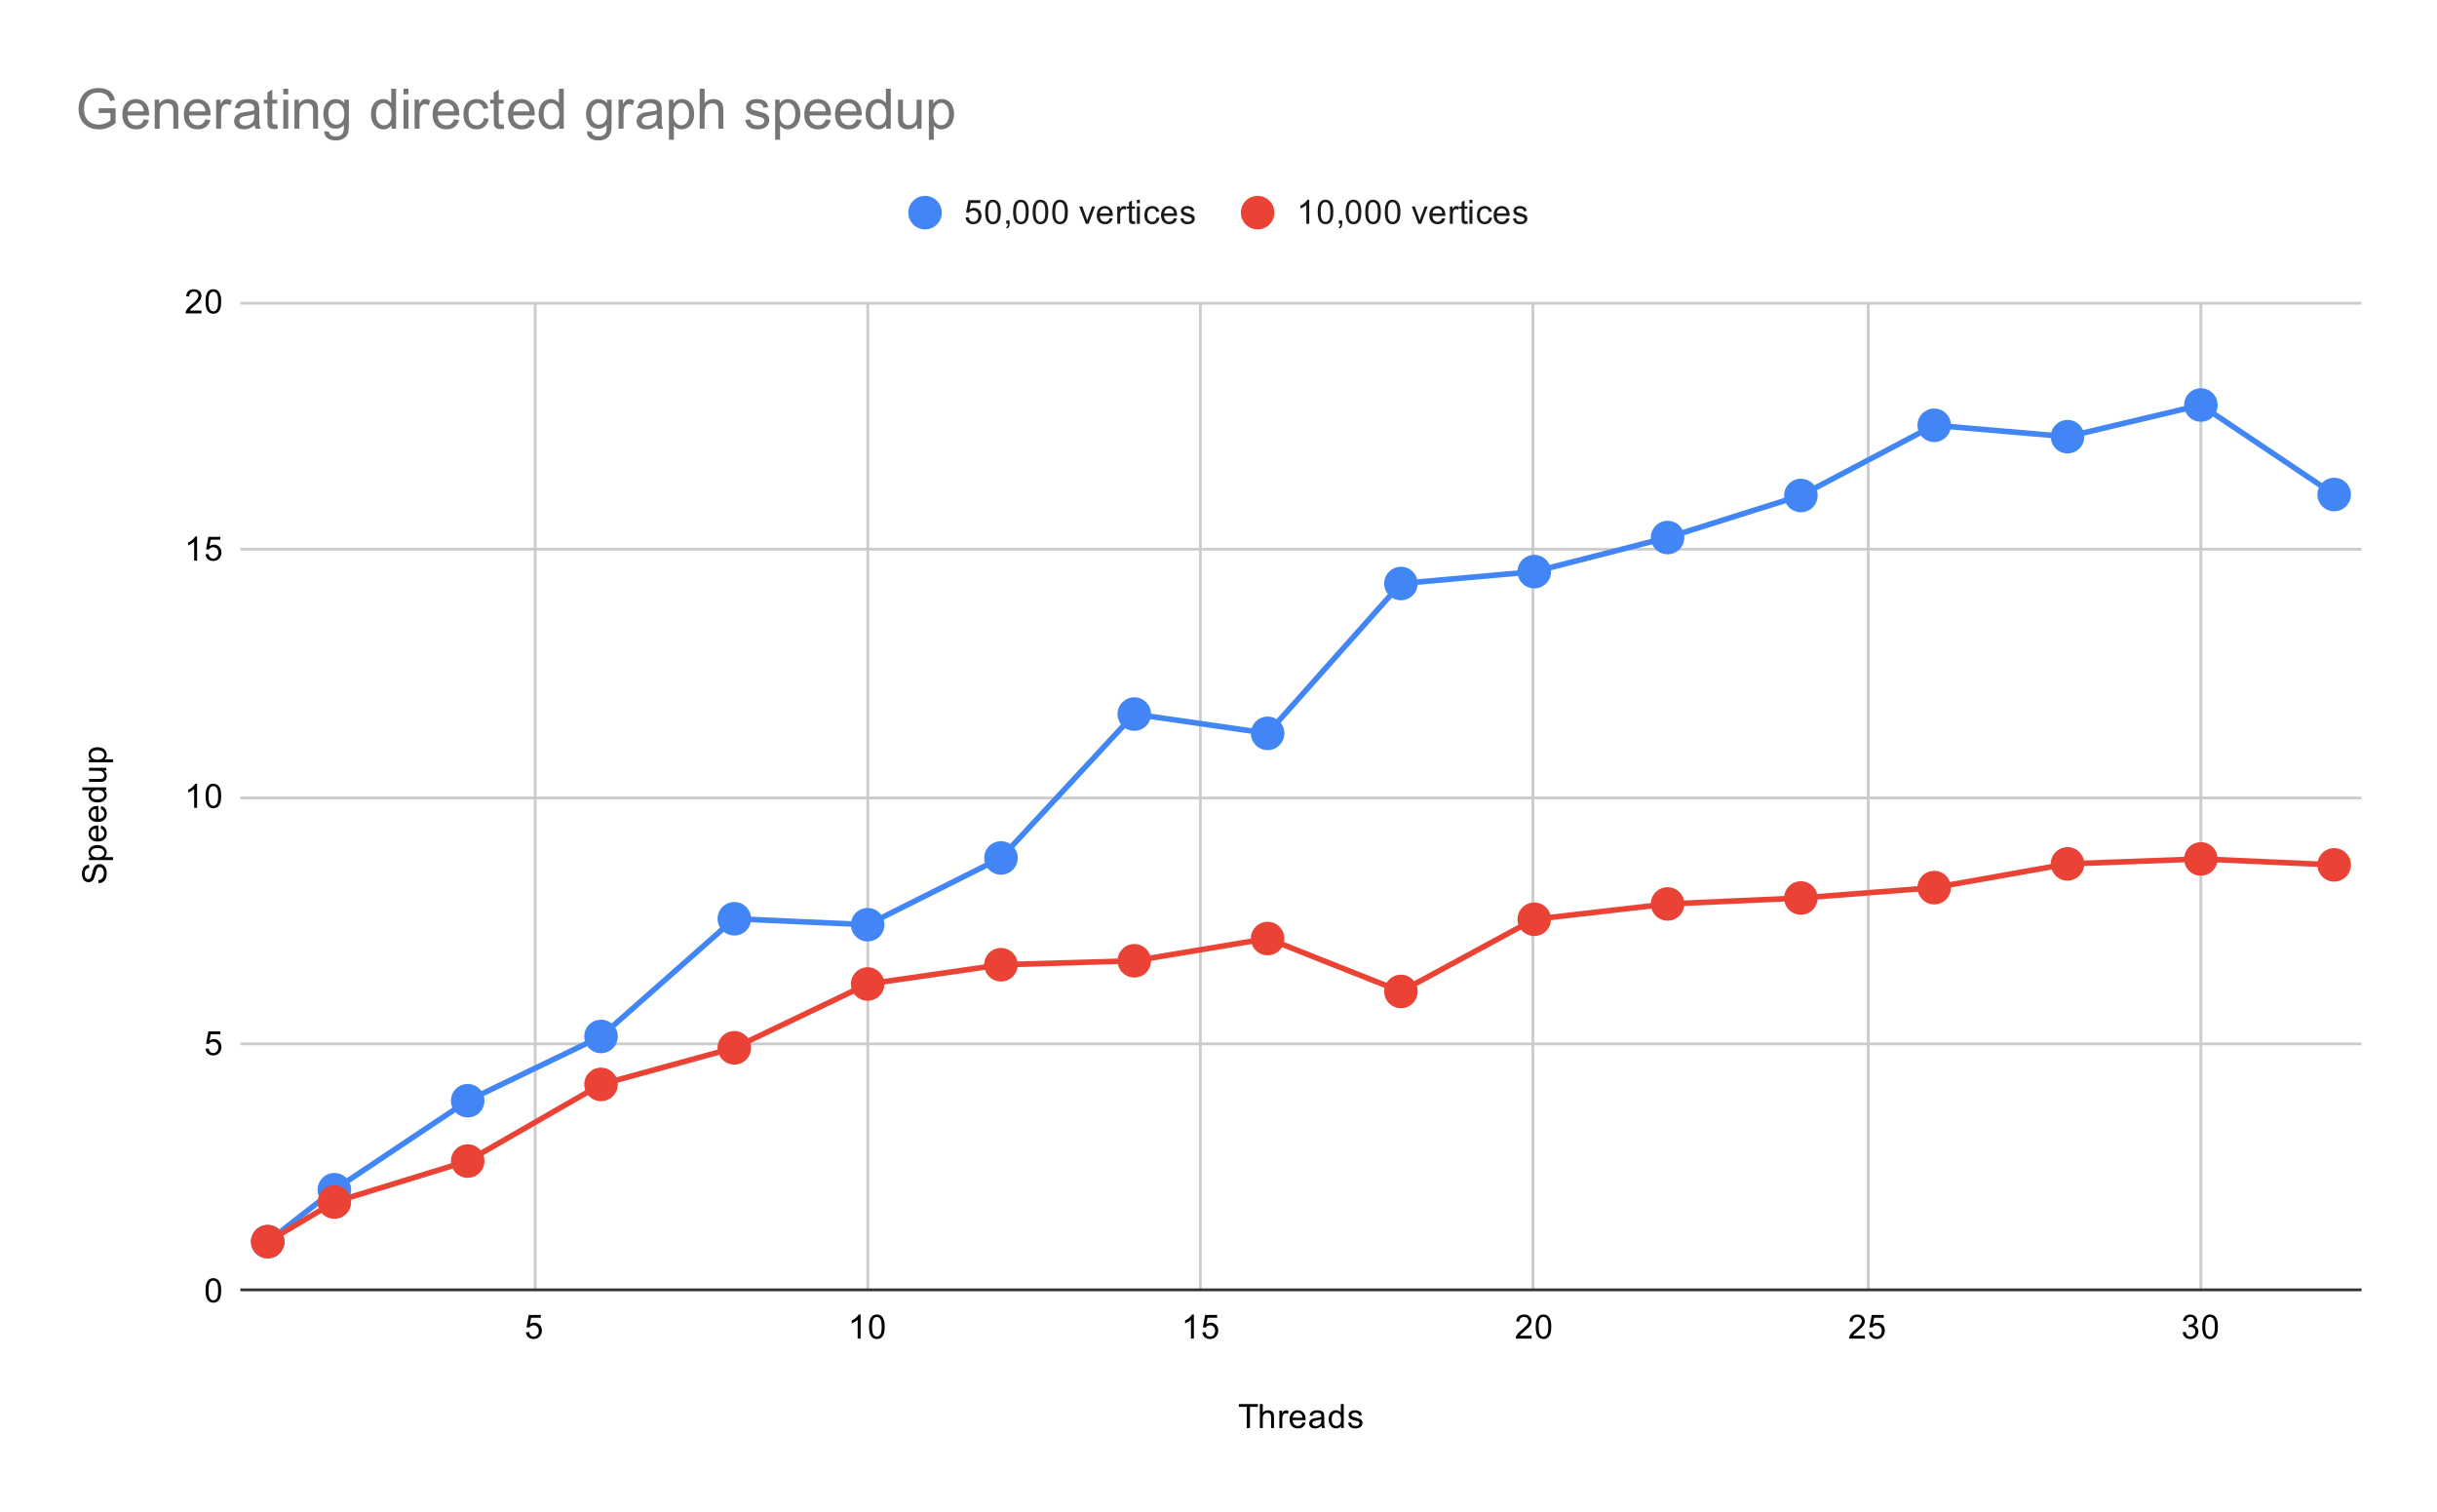 <svg version="1.1" viewBox="0.0 0.0 872.0 541.0" fill="none" stroke="none" stroke-linecap="square" stroke-miterlimit="10" width="872" height="541" xmlns:xlink="http://www.w3.org/1999/xlink" xmlns="http://www.w3.org/2000/svg"><path fill="#ffffff" d="M0 0L872.0 0L872.0 541.0L0 541.0L0 0Z" fill-rule="nonzero"/><path stroke="#cccccc" stroke-width="1.0" stroke-linecap="butt" d="M191.5 108.5L191.5 461.5" fill-rule="nonzero"/><path stroke="#cccccc" stroke-width="1.0" stroke-linecap="butt" d="M310.5 108.5L310.5 461.5" fill-rule="nonzero"/><path stroke="#cccccc" stroke-width="1.0" stroke-linecap="butt" d="M429.5 108.5L429.5 461.5" fill-rule="nonzero"/><path stroke="#cccccc" stroke-width="1.0" stroke-linecap="butt" d="M548.5 108.5L548.5 461.5" fill-rule="nonzero"/><path stroke="#cccccc" stroke-width="1.0" stroke-linecap="butt" d="M668.5 108.5L668.5 461.5" fill-rule="nonzero"/><path stroke="#cccccc" stroke-width="1.0" stroke-linecap="butt" d="M787.5 108.5L787.5 461.5" fill-rule="nonzero"/><path stroke="#333333" stroke-width="1.0" stroke-linecap="butt" d="M86.5 461.5L844.5 461.5" fill-rule="nonzero"/><path stroke="#cccccc" stroke-width="1.0" stroke-linecap="butt" d="M86.5 373.5L844.5 373.5" fill-rule="nonzero"/><path stroke="#cccccc" stroke-width="1.0" stroke-linecap="butt" d="M86.5 285.5L844.5 285.5" fill-rule="nonzero"/><path stroke="#cccccc" stroke-width="1.0" stroke-linecap="butt" d="M86.5 196.5L844.5 196.5" fill-rule="nonzero"/><path stroke="#cccccc" stroke-width="1.0" stroke-linecap="butt" d="M86.5 108.5L844.5 108.5" fill-rule="nonzero"/><clipPath id="id_0"><path d="M86.05 108.117L844.95 108.117L844.95 461.95L86.05 461.95L86.05 108.117Z" clip-rule="nonzero"/></clipPath><path stroke="#4285f4" stroke-width="2.0" stroke-linecap="butt" clip-path="url(#id_0)" d="M95.793 444.258L119.645 425.682L167.349 393.837L215.053 370.838L262.758 328.732L310.462 330.855L358.166 306.971L405.87 255.488L453.574 262.388L501.278 208.782L548.982 204.536L596.686 192.329L644.39 177.291L692.095 152.169L739.799 156.238L787.503 144.915L835.207 176.937" fill-rule="nonzero"/><path stroke="#ea4335" stroke-width="2.0" stroke-linecap="butt" clip-path="url(#id_0)" d="M95.793 444.258L119.645 430.105L167.349 415.421L215.053 387.999L262.758 374.907L310.462 352.085L358.166 345.185L405.87 343.77L453.574 335.808L501.278 354.738L548.982 328.909L596.686 323.424L644.39 321.301L692.095 317.586L739.799 309.094L787.503 307.325L835.207 309.448" fill-rule="nonzero"/><path fill="#4285f4" clip-path="url(#id_0)" d="M101.793 444.258C101.793 447.572 99.107 450.258 95.793 450.258C92.48 450.258 89.793 447.572 89.793 444.258C89.793 440.945 92.48 438.258 95.793 438.258C99.107 438.258 101.793 440.945 101.793 444.258Z" fill-rule="nonzero"/><path fill="#4285f4" clip-path="url(#id_0)" d="M125.645 425.682C125.645 428.996 122.959 431.682 119.645 431.682C116.332 431.682 113.645 428.996 113.645 425.682C113.645 422.368 116.332 419.682 119.645 419.682C122.959 419.682 125.645 422.368 125.645 425.682Z" fill-rule="nonzero"/><path fill="#4285f4" clip-path="url(#id_0)" d="M173.349 393.837C173.349 397.151 170.663 399.837 167.349 399.837C164.036 399.837 161.349 397.151 161.349 393.837C161.349 390.523 164.036 387.837 167.349 387.837C170.663 387.837 173.349 390.523 173.349 393.837Z" fill-rule="nonzero"/><path fill="#4285f4" clip-path="url(#id_0)" d="M221.053 370.838C221.053 374.152 218.367 376.838 215.053 376.838C211.74 376.838 209.053 374.152 209.053 370.838C209.053 367.524 211.74 364.838 215.053 364.838C218.367 364.838 221.053 367.524 221.053 370.838Z" fill-rule="nonzero"/><path fill="#4285f4" clip-path="url(#id_0)" d="M268.758 328.732C268.758 332.045 266.071 334.732 262.758 334.732C259.444 334.732 256.758 332.045 256.758 328.732C256.758 325.418 259.444 322.732 262.758 322.732C266.071 322.732 268.758 325.418 268.758 328.732Z" fill-rule="nonzero"/><path fill="#4285f4" clip-path="url(#id_0)" d="M316.462 330.855C316.462 334.168 313.775 336.855 310.462 336.855C307.148 336.855 304.462 334.168 304.462 330.855C304.462 327.541 307.148 324.855 310.462 324.855C313.775 324.855 316.462 327.541 316.462 330.855Z" fill-rule="nonzero"/><path fill="#4285f4" clip-path="url(#id_0)" d="M364.166 306.971C364.166 310.285 361.479 312.971 358.166 312.971C354.852 312.971 352.166 310.285 352.166 306.971C352.166 303.657 354.852 300.971 358.166 300.971C361.479 300.971 364.166 303.657 364.166 306.971Z" fill-rule="nonzero"/><path fill="#4285f4" clip-path="url(#id_0)" d="M411.87 255.488C411.87 258.802 409.184 261.488 405.87 261.488C402.556 261.488 399.87 258.802 399.87 255.488C399.87 252.175 402.556 249.488 405.87 249.488C409.184 249.488 411.87 252.175 411.87 255.488Z" fill-rule="nonzero"/><path fill="#4285f4" clip-path="url(#id_0)" d="M459.574 262.388C459.574 265.702 456.888 268.388 453.574 268.388C450.26 268.388 447.574 265.702 447.574 262.388C447.574 259.074 450.26 256.388 453.574 256.388C456.888 256.388 459.574 259.074 459.574 262.388Z" fill-rule="nonzero"/><path fill="#4285f4" clip-path="url(#id_0)" d="M507.278 208.782C507.278 212.096 504.592 214.782 501.278 214.782C497.964 214.782 495.278 212.096 495.278 208.782C495.278 205.469 497.964 202.782 501.278 202.782C504.592 202.782 507.278 205.469 507.278 208.782Z" fill-rule="nonzero"/><path fill="#4285f4" clip-path="url(#id_0)" d="M554.982 204.536C554.982 207.85 552.296 210.536 548.982 210.536C545.668 210.536 542.982 207.85 542.982 204.536C542.982 201.223 545.668 198.536 548.982 198.536C552.296 198.536 554.982 201.223 554.982 204.536Z" fill-rule="nonzero"/><path fill="#4285f4" clip-path="url(#id_0)" d="M602.686 192.329C602.686 195.643 600.0 198.329 596.686 198.329C593.373 198.329 590.686 195.643 590.686 192.329C590.686 189.015 593.373 186.329 596.686 186.329C600.0 186.329 602.686 189.015 602.686 192.329Z" fill-rule="nonzero"/><path fill="#4285f4" clip-path="url(#id_0)" d="M650.39 177.291C650.39 180.605 647.704 183.291 644.39 183.291C641.077 183.291 638.39 180.605 638.39 177.291C638.39 173.977 641.077 171.291 644.39 171.291C647.704 171.291 650.39 173.977 650.39 177.291Z" fill-rule="nonzero"/><path fill="#4285f4" clip-path="url(#id_0)" d="M698.095 152.169C698.095 155.483 695.408 158.169 692.095 158.169C688.781 158.169 686.095 155.483 686.095 152.169C686.095 148.855 688.781 146.169 692.095 146.169C695.408 146.169 698.095 148.855 698.095 152.169Z" fill-rule="nonzero"/><path fill="#4285f4" clip-path="url(#id_0)" d="M745.799 156.238C745.799 159.552 743.112 162.238 739.799 162.238C736.485 162.238 733.799 159.552 733.799 156.238C733.799 152.924 736.485 150.238 739.799 150.238C743.112 150.238 745.799 152.924 745.799 156.238Z" fill-rule="nonzero"/><path fill="#4285f4" clip-path="url(#id_0)" d="M793.503 144.915C793.503 148.229 790.816 150.915 787.503 150.915C784.189 150.915 781.503 148.229 781.503 144.915C781.503 141.602 784.189 138.915 787.503 138.915C790.816 138.915 793.503 141.602 793.503 144.915Z" fill-rule="nonzero"/><path fill="#4285f4" clip-path="url(#id_0)" d="M841.207 176.937C841.207 180.251 838.52 182.937 835.207 182.937C831.893 182.937 829.207 180.251 829.207 176.937C829.207 173.624 831.893 170.937 835.207 170.937C838.52 170.937 841.207 173.624 841.207 176.937Z" fill-rule="nonzero"/><path fill="#ea4335" clip-path="url(#id_0)" d="M101.793 444.258C101.793 447.572 99.107 450.258 95.793 450.258C92.48 450.258 89.793 447.572 89.793 444.258C89.793 440.945 92.48 438.258 95.793 438.258C99.107 438.258 101.793 440.945 101.793 444.258Z" fill-rule="nonzero"/><path fill="#ea4335" clip-path="url(#id_0)" d="M125.645 430.105C125.645 433.419 122.959 436.105 119.645 436.105C116.332 436.105 113.645 433.419 113.645 430.105C113.645 426.791 116.332 424.105 119.645 424.105C122.959 424.105 125.645 426.791 125.645 430.105Z" fill-rule="nonzero"/><path fill="#ea4335" clip-path="url(#id_0)" d="M173.349 415.421C173.349 418.735 170.663 421.421 167.349 421.421C164.036 421.421 161.349 418.735 161.349 415.421C161.349 412.107 164.036 409.421 167.349 409.421C170.663 409.421 173.349 412.107 173.349 415.421Z" fill-rule="nonzero"/><path fill="#ea4335" clip-path="url(#id_0)" d="M221.053 387.999C221.053 391.313 218.367 393.999 215.053 393.999C211.74 393.999 209.053 391.313 209.053 387.999C209.053 384.685 211.74 381.999 215.053 381.999C218.367 381.999 221.053 384.685 221.053 387.999Z" fill-rule="nonzero"/><path fill="#ea4335" clip-path="url(#id_0)" d="M268.758 374.907C268.758 378.221 266.071 380.907 262.758 380.907C259.444 380.907 256.758 378.221 256.758 374.907C256.758 371.593 259.444 368.907 262.758 368.907C266.071 368.907 268.758 371.593 268.758 374.907Z" fill-rule="nonzero"/><path fill="#ea4335" clip-path="url(#id_0)" d="M316.462 352.085C316.462 355.398 313.775 358.085 310.462 358.085C307.148 358.085 304.462 355.398 304.462 352.085C304.462 348.771 307.148 346.085 310.462 346.085C313.775 346.085 316.462 348.771 316.462 352.085Z" fill-rule="nonzero"/><path fill="#ea4335" clip-path="url(#id_0)" d="M364.166 345.185C364.166 348.499 361.479 351.185 358.166 351.185C354.852 351.185 352.166 348.499 352.166 345.185C352.166 341.871 354.852 339.185 358.166 339.185C361.479 339.185 364.166 341.871 364.166 345.185Z" fill-rule="nonzero"/><path fill="#ea4335" clip-path="url(#id_0)" d="M411.87 343.77C411.87 347.083 409.184 349.77 405.87 349.77C402.556 349.77 399.87 347.083 399.87 343.77C399.87 340.456 402.556 337.77 405.87 337.77C409.184 337.77 411.87 340.456 411.87 343.77Z" fill-rule="nonzero"/><path fill="#ea4335" clip-path="url(#id_0)" d="M459.574 335.808C459.574 339.122 456.888 341.808 453.574 341.808C450.26 341.808 447.574 339.122 447.574 335.808C447.574 332.495 450.26 329.808 453.574 329.808C456.888 329.808 459.574 332.495 459.574 335.808Z" fill-rule="nonzero"/><path fill="#ea4335" clip-path="url(#id_0)" d="M507.278 354.738C507.278 358.052 504.592 360.738 501.278 360.738C497.964 360.738 495.278 358.052 495.278 354.738C495.278 351.425 497.964 348.738 501.278 348.738C504.592 348.738 507.278 351.425 507.278 354.738Z" fill-rule="nonzero"/><path fill="#ea4335" clip-path="url(#id_0)" d="M554.982 328.909C554.982 332.222 552.296 334.909 548.982 334.909C545.668 334.909 542.982 332.222 542.982 328.909C542.982 325.595 545.668 322.909 548.982 322.909C552.296 322.909 554.982 325.595 554.982 328.909Z" fill-rule="nonzero"/><path fill="#ea4335" clip-path="url(#id_0)" d="M602.686 323.424C602.686 326.738 600.0 329.424 596.686 329.424C593.373 329.424 590.686 326.738 590.686 323.424C590.686 320.111 593.373 317.424 596.686 317.424C600.0 317.424 602.686 320.111 602.686 323.424Z" fill-rule="nonzero"/><path fill="#ea4335" clip-path="url(#id_0)" d="M650.39 321.301C650.39 324.615 647.704 327.301 644.39 327.301C641.077 327.301 638.39 324.615 638.39 321.301C638.39 317.988 641.077 315.301 644.39 315.301C647.704 315.301 650.39 317.988 650.39 321.301Z" fill-rule="nonzero"/><path fill="#ea4335" clip-path="url(#id_0)" d="M698.095 317.586C698.095 320.9 695.408 323.586 692.095 323.586C688.781 323.586 686.095 320.9 686.095 317.586C686.095 314.272 688.781 311.586 692.095 311.586C695.408 311.586 698.095 314.272 698.095 317.586Z" fill-rule="nonzero"/><path fill="#ea4335" clip-path="url(#id_0)" d="M745.799 309.094C745.799 312.408 743.112 315.094 739.799 315.094C736.485 315.094 733.799 312.408 733.799 309.094C733.799 305.78 736.485 303.094 739.799 303.094C743.112 303.094 745.799 305.78 745.799 309.094Z" fill-rule="nonzero"/><path fill="#ea4335" clip-path="url(#id_0)" d="M793.503 307.325C793.503 310.639 790.816 313.325 787.503 313.325C784.189 313.325 781.503 310.639 781.503 307.325C781.503 304.011 784.189 301.325 787.503 301.325C790.816 301.325 793.503 304.011 793.503 307.325Z" fill-rule="nonzero"/><path fill="#ea4335" clip-path="url(#id_0)" d="M841.207 309.448C841.207 312.762 838.52 315.448 835.207 315.448C831.893 315.448 829.207 312.762 829.207 309.448C829.207 306.134 831.893 303.448 835.207 303.448C838.52 303.448 841.207 306.134 841.207 309.448Z" fill-rule="nonzero"/><path fill="#000000" d="M446.109 510.95L446.109 503.372L443.281 503.372L443.281 502.356L450.094 502.356L450.094 503.372L447.25 503.372L447.25 510.95L446.109 510.95ZM450.797 510.95L450.797 502.356L451.844 502.356L451.844 505.434Q452.578 504.591 453.703 504.591Q454.406 504.591 454.906 504.872Q455.422 505.137 455.641 505.622Q455.859 506.091 455.859 507.012L455.859 510.95L454.812 510.95L454.812 507.012Q454.812 506.216 454.469 505.856Q454.125 505.497 453.5 505.497Q453.031 505.497 452.609 505.747Q452.203 505.981 452.016 506.403Q451.844 506.809 451.844 507.544L451.844 510.95L450.797 510.95ZM457.781 510.95L457.781 504.731L458.734 504.731L458.734 505.669Q459.094 505.012 459.391 504.809Q459.703 504.591 460.078 504.591Q460.609 504.591 461.156 504.919L460.797 505.903Q460.406 505.669 460.031 505.669Q459.672 505.669 459.391 505.887Q459.125 506.091 459.016 506.466Q458.828 507.028 458.828 507.684L458.828 510.95L457.781 510.95ZM466.047 508.95L467.141 509.075Q466.891 510.028 466.188 510.559Q465.484 511.091 464.406 511.091Q463.047 511.091 462.234 510.247Q461.438 509.403 461.438 507.887Q461.438 506.325 462.25 505.466Q463.062 504.591 464.344 504.591Q465.594 504.591 466.375 505.434Q467.172 506.278 467.172 507.825Q467.172 507.919 467.172 508.106L462.531 508.106Q462.594 509.137 463.109 509.684Q463.625 510.216 464.406 510.216Q464.984 510.216 465.391 509.919Q465.812 509.606 466.047 508.95ZM462.594 507.247L466.062 507.247Q466.0 506.45 465.672 506.059Q465.156 505.45 464.359 505.45Q463.625 505.45 463.125 505.934Q462.641 506.419 462.594 507.247ZM472.859 510.184Q472.266 510.684 471.719 510.887Q471.188 511.091 470.562 511.091Q469.531 511.091 468.984 510.591Q468.438 510.091 468.438 509.309Q468.438 508.856 468.641 508.481Q468.844 508.091 469.188 507.872Q469.531 507.637 469.953 507.528Q470.25 507.434 470.891 507.356Q472.156 507.216 472.766 506.997Q472.766 506.778 472.766 506.731Q472.766 506.075 472.469 505.809Q472.062 505.466 471.266 505.466Q470.531 505.466 470.172 505.731Q469.812 505.981 469.641 506.637L468.609 506.497Q468.75 505.841 469.078 505.434Q469.406 505.028 470.016 504.809Q470.625 504.591 471.422 504.591Q472.219 504.591 472.719 504.778Q473.219 504.966 473.453 505.247Q473.688 505.528 473.781 505.966Q473.828 506.231 473.828 506.934L473.828 508.341Q473.828 509.809 473.891 510.2Q473.969 510.591 474.172 510.95L473.062 510.95Q472.906 510.622 472.859 510.184ZM472.766 507.825Q472.188 508.059 471.047 508.231Q470.391 508.325 470.125 508.45Q469.859 508.559 469.703 508.778Q469.562 508.997 469.562 509.278Q469.562 509.7 469.875 509.981Q470.203 510.262 470.812 510.262Q471.422 510.262 471.891 509.997Q472.375 509.731 472.594 509.262Q472.766 508.903 472.766 508.216L472.766 507.825ZM479.828 510.95L479.828 510.169Q479.234 511.091 478.094 511.091Q477.344 511.091 476.719 510.684Q476.094 510.262 475.75 509.528Q475.406 508.794 475.406 507.841Q475.406 506.919 475.719 506.153Q476.031 505.387 476.656 504.997Q477.281 504.591 478.047 504.591Q478.609 504.591 479.047 504.825Q479.484 505.059 479.766 505.434L479.766 502.356L480.812 502.356L480.812 510.95L479.828 510.95ZM476.5 507.841Q476.5 509.044 477.0 509.637Q477.5 510.216 478.188 510.216Q478.875 510.216 479.359 509.653Q479.844 509.091 479.844 507.934Q479.844 506.653 479.344 506.059Q478.859 505.466 478.141 505.466Q477.438 505.466 476.969 506.044Q476.5 506.606 476.5 507.841ZM482.375 509.091L483.406 508.934Q483.5 509.559 483.891 509.887Q484.297 510.216 485.031 510.216Q485.75 510.216 486.094 509.934Q486.453 509.637 486.453 509.231Q486.453 508.872 486.141 508.669Q485.922 508.528 485.062 508.309Q483.906 508.012 483.453 507.809Q483.016 507.591 482.781 507.216Q482.547 506.841 482.547 506.372Q482.547 505.966 482.734 505.606Q482.922 505.247 483.25 505.012Q483.5 504.841 483.922 504.716Q484.344 504.591 484.844 504.591Q485.562 504.591 486.109 504.809Q486.672 505.012 486.938 505.372Q487.203 505.731 487.297 506.325L486.266 506.466Q486.203 505.997 485.859 505.731Q485.531 505.45 484.906 505.45Q484.188 505.45 483.875 505.7Q483.562 505.934 483.562 506.262Q483.562 506.466 483.688 506.622Q483.828 506.794 484.094 506.903Q484.25 506.966 485.031 507.169Q486.156 507.481 486.594 507.669Q487.031 507.856 487.281 508.216Q487.531 508.575 487.531 509.122Q487.531 509.653 487.219 510.122Q486.922 510.575 486.344 510.841Q485.766 511.091 485.031 511.091Q483.812 511.091 483.172 510.591Q482.547 510.075 482.375 509.091Z" fill-rule="nonzero"/><path fill="#000000" d="M35.284 315.986L35.191 314.924Q35.847 314.846 36.253 314.565Q36.659 314.283 36.925 313.705Q37.175 313.111 37.175 312.377Q37.175 311.736 36.988 311.236Q36.784 310.736 36.456 310.502Q36.113 310.252 35.722 310.252Q35.316 310.252 35.019 310.486Q34.706 310.721 34.503 311.252Q34.363 311.611 34.081 312.799Q33.8 313.971 33.55 314.44Q33.222 315.065 32.753 315.361Q32.269 315.658 31.675 315.658Q31.034 315.658 30.472 315.299Q29.894 314.924 29.613 314.221Q29.316 313.502 29.316 312.643Q29.316 311.69 29.628 310.955Q29.925 310.221 30.534 309.83Q31.128 309.44 31.878 309.408L31.956 310.502Q31.144 310.596 30.738 311.111Q30.316 311.611 30.316 312.596Q30.316 313.627 30.691 314.096Q31.066 314.565 31.597 314.565Q32.066 314.565 32.363 314.236Q32.659 313.908 32.972 312.533Q33.284 311.143 33.519 310.627Q33.878 309.877 34.409 309.518Q34.925 309.158 35.628 309.158Q36.316 309.158 36.925 309.549Q37.519 309.94 37.863 310.674Q38.191 311.408 38.191 312.33Q38.191 313.502 37.863 314.299Q37.519 315.08 36.831 315.533Q36.144 315.971 35.284 315.986ZM40.441 307.736L31.831 307.736L31.831 306.783L32.628 306.783Q32.159 306.44 31.925 306.018Q31.691 305.58 31.691 304.971Q31.691 304.174 32.097 303.565Q32.503 302.955 33.253 302.658Q34.003 302.346 34.894 302.346Q35.847 302.346 36.613 302.69Q37.378 303.018 37.784 303.674Q38.191 304.33 38.191 305.049Q38.191 305.58 37.972 306.002Q37.738 306.424 37.409 306.69L40.441 306.69L40.441 307.736ZM34.972 306.783Q36.175 306.783 36.753 306.299Q37.316 305.815 37.316 305.127Q37.316 304.424 36.722 303.924Q36.128 303.424 34.878 303.424Q33.691 303.424 33.113 303.908Q32.519 304.393 32.519 305.08Q32.519 305.752 33.144 306.268Q33.769 306.783 34.972 306.783ZM36.05 296.486L36.175 295.393Q37.128 295.643 37.659 296.346Q38.191 297.049 38.191 298.127Q38.191 299.486 37.347 300.299Q36.503 301.096 34.988 301.096Q33.425 301.096 32.566 300.283Q31.691 299.471 31.691 298.19Q31.691 296.94 32.534 296.158Q33.378 295.361 34.925 295.361Q35.019 295.361 35.206 295.361L35.206 300.002Q36.238 299.94 36.784 299.424Q37.316 298.908 37.316 298.127Q37.316 297.549 37.019 297.143Q36.706 296.721 36.05 296.486ZM34.347 299.94L34.347 296.471Q33.55 296.533 33.159 296.861Q32.55 297.377 32.55 298.174Q32.55 298.908 33.034 299.408Q33.519 299.893 34.347 299.94ZM36.05 289.486L36.175 288.393Q37.128 288.643 37.659 289.346Q38.191 290.049 38.191 291.127Q38.191 292.486 37.347 293.299Q36.503 294.096 34.988 294.096Q33.425 294.096 32.566 293.283Q31.691 292.471 31.691 291.19Q31.691 289.94 32.534 289.158Q33.378 288.361 34.925 288.361Q35.019 288.361 35.206 288.361L35.206 293.002Q36.238 292.94 36.784 292.424Q37.316 291.908 37.316 291.127Q37.316 290.549 37.019 290.143Q36.706 289.721 36.05 289.486ZM34.347 292.94L34.347 289.471Q33.55 289.533 33.159 289.861Q32.55 290.377 32.55 291.174Q32.55 291.908 33.034 292.408Q33.519 292.893 34.347 292.94ZM38.05 282.705L37.269 282.705Q38.191 283.299 38.191 284.44Q38.191 285.19 37.784 285.815Q37.363 286.44 36.628 286.783Q35.894 287.127 34.941 287.127Q34.019 287.127 33.253 286.815Q32.488 286.502 32.097 285.877Q31.691 285.252 31.691 284.486Q31.691 283.924 31.925 283.486Q32.159 283.049 32.534 282.768L29.456 282.768L29.456 281.721L38.05 281.721L38.05 282.705ZM34.941 286.033Q36.144 286.033 36.738 285.533Q37.316 285.033 37.316 284.346Q37.316 283.658 36.753 283.174Q36.191 282.69 35.034 282.69Q33.753 282.69 33.159 283.19Q32.566 283.674 32.566 284.393Q32.566 285.096 33.144 285.565Q33.706 286.033 34.941 286.033ZM38.05 275.658L37.128 275.658Q38.191 276.393 38.191 277.643Q38.191 278.19 37.988 278.674Q37.769 279.143 37.456 279.377Q37.128 279.611 36.659 279.705Q36.363 279.768 35.675 279.768L31.831 279.768L31.831 278.705L35.284 278.705Q36.097 278.705 36.394 278.643Q36.8 278.549 37.05 278.236Q37.284 277.908 37.284 277.424Q37.284 276.955 37.05 276.549Q36.8 276.127 36.378 275.955Q35.956 275.768 35.159 275.768L31.831 275.768L31.831 274.721L38.05 274.721L38.05 275.658ZM40.441 272.736L31.831 272.736L31.831 271.783L32.628 271.783Q32.159 271.44 31.925 271.018Q31.691 270.58 31.691 269.971Q31.691 269.174 32.097 268.565Q32.503 267.955 33.253 267.658Q34.003 267.346 34.894 267.346Q35.847 267.346 36.613 267.69Q37.378 268.018 37.784 268.674Q38.191 269.33 38.191 270.049Q38.191 270.58 37.972 271.002Q37.738 271.424 37.409 271.69L40.441 271.69L40.441 272.736ZM34.972 271.783Q36.175 271.783 36.753 271.299Q37.316 270.815 37.316 270.127Q37.316 269.424 36.722 268.924Q36.128 268.424 34.878 268.424Q33.691 268.424 33.113 268.908Q32.519 269.393 32.519 270.08Q32.519 270.752 33.144 271.268Q33.769 271.783 34.972 271.783Z" fill-rule="nonzero"/><path fill="#000000" d="M73.55 461.716Q73.55 460.184 73.862 459.262Q74.175 458.325 74.784 457.825Q75.409 457.325 76.347 457.325Q77.034 457.325 77.55 457.606Q78.081 457.887 78.425 458.419Q78.769 458.934 78.956 459.684Q79.144 460.434 79.144 461.716Q79.144 463.231 78.831 464.153Q78.534 465.075 77.909 465.591Q77.3 466.091 76.347 466.091Q75.112 466.091 74.394 465.2Q73.55 464.137 73.55 461.716ZM74.628 461.716Q74.628 463.825 75.128 464.528Q75.628 465.231 76.347 465.231Q77.081 465.231 77.566 464.528Q78.066 463.825 78.066 461.716Q78.066 459.591 77.566 458.903Q77.081 458.2 76.331 458.2Q75.612 458.2 75.175 458.809Q74.628 459.591 74.628 461.716Z" fill-rule="nonzero"/><path fill="#000000" d="M73.55 375.242L74.659 375.148Q74.784 375.96 75.222 376.367Q75.675 376.773 76.316 376.773Q77.066 376.773 77.597 376.195Q78.128 375.617 78.128 374.679Q78.128 373.773 77.612 373.257Q77.112 372.726 76.284 372.726Q75.784 372.726 75.362 372.96Q74.956 373.195 74.722 373.554L73.737 373.429L74.566 369.023L78.847 369.023L78.847 370.023L75.409 370.023L74.956 372.335Q75.722 371.789 76.566 371.789Q77.691 371.789 78.456 372.57Q79.237 373.351 79.237 374.585Q79.237 375.742 78.566 376.601Q77.737 377.632 76.316 377.632Q75.144 377.632 74.394 376.976Q73.659 376.32 73.55 375.242Z" fill-rule="nonzero"/><path fill="#000000" d="M70.519 289.033L69.472 289.033L69.472 282.315Q69.081 282.674 68.456 283.049Q67.847 283.408 67.362 283.58L67.362 282.565Q68.237 282.143 68.894 281.565Q69.566 280.971 69.847 280.408L70.519 280.408L70.519 289.033ZM73.55 284.799Q73.55 283.268 73.862 282.346Q74.175 281.408 74.784 280.908Q75.409 280.408 76.347 280.408Q77.034 280.408 77.55 280.69Q78.081 280.971 78.425 281.502Q78.769 282.018 78.956 282.768Q79.144 283.518 79.144 284.799Q79.144 286.315 78.831 287.236Q78.534 288.158 77.909 288.674Q77.3 289.174 76.347 289.174Q75.112 289.174 74.394 288.283Q73.55 287.221 73.55 284.799ZM74.628 284.799Q74.628 286.908 75.128 287.611Q75.628 288.315 76.347 288.315Q77.081 288.315 77.566 287.611Q78.066 286.908 78.066 284.799Q78.066 282.674 77.566 281.986Q77.081 281.283 76.331 281.283Q75.612 281.283 75.175 281.893Q74.628 282.674 74.628 284.799Z" fill-rule="nonzero"/><path fill="#000000" d="M70.519 200.575L69.472 200.575L69.472 193.856Q69.081 194.216 68.456 194.591Q67.847 194.95 67.362 195.122L67.362 194.106Q68.237 193.684 68.894 193.106Q69.566 192.512 69.847 191.95L70.519 191.95L70.519 200.575ZM73.55 198.325L74.659 198.231Q74.784 199.044 75.222 199.45Q75.675 199.856 76.316 199.856Q77.066 199.856 77.597 199.278Q78.128 198.7 78.128 197.762Q78.128 196.856 77.612 196.341Q77.112 195.809 76.284 195.809Q75.784 195.809 75.362 196.044Q74.956 196.278 74.722 196.637L73.737 196.512L74.566 192.106L78.847 192.106L78.847 193.106L75.409 193.106L74.956 195.419Q75.722 194.872 76.566 194.872Q77.691 194.872 78.456 195.653Q79.237 196.434 79.237 197.669Q79.237 198.825 78.566 199.684Q77.737 200.716 76.316 200.716Q75.144 200.716 74.394 200.059Q73.659 199.403 73.55 198.325Z" fill-rule="nonzero"/><path fill="#000000" d="M72.097 111.101L72.097 112.117L66.409 112.117Q66.409 111.742 66.534 111.382Q66.753 110.804 67.222 110.242Q67.706 109.679 68.612 108.945Q70.019 107.789 70.503 107.117Q71.003 106.445 71.003 105.851Q71.003 105.226 70.55 104.804Q70.097 104.367 69.378 104.367Q68.612 104.367 68.159 104.82Q67.706 105.273 67.691 106.085L66.612 105.976Q66.722 104.757 67.441 104.132Q68.175 103.492 69.409 103.492Q70.644 103.492 71.362 104.179Q72.081 104.867 72.081 105.882Q72.081 106.398 71.862 106.898Q71.659 107.382 71.159 107.945Q70.675 108.492 69.55 109.445Q68.597 110.242 68.316 110.539Q68.05 110.82 67.878 111.101L72.097 111.101ZM73.55 107.882Q73.55 106.351 73.862 105.429Q74.175 104.492 74.784 103.992Q75.409 103.492 76.347 103.492Q77.034 103.492 77.55 103.773Q78.081 104.054 78.425 104.585Q78.769 105.101 78.956 105.851Q79.144 106.601 79.144 107.882Q79.144 109.398 78.831 110.32Q78.534 111.242 77.909 111.757Q77.3 112.257 76.347 112.257Q75.112 112.257 74.394 111.367Q73.55 110.304 73.55 107.882ZM74.628 107.882Q74.628 109.992 75.128 110.695Q75.628 111.398 76.347 111.398Q77.081 111.398 77.566 110.695Q78.066 109.992 78.066 107.882Q78.066 105.757 77.566 105.07Q77.081 104.367 76.331 104.367Q75.612 104.367 75.175 104.976Q74.628 105.757 74.628 107.882Z" fill-rule="nonzero"/><path fill="#000000" d="M188.201 476.7L189.311 476.606Q189.436 477.419 189.873 477.825Q190.326 478.231 190.967 478.231Q191.717 478.231 192.248 477.653Q192.78 477.075 192.78 476.137Q192.78 475.231 192.264 474.716Q191.764 474.184 190.936 474.184Q190.436 474.184 190.014 474.419Q189.608 474.653 189.373 475.012L188.389 474.887L189.217 470.481L193.498 470.481L193.498 471.481L190.061 471.481L189.608 473.794Q190.373 473.247 191.217 473.247Q192.342 473.247 193.108 474.028Q193.889 474.809 193.889 476.044Q193.889 477.2 193.217 478.059Q192.389 479.091 190.967 479.091Q189.795 479.091 189.045 478.434Q188.311 477.778 188.201 476.7Z" fill-rule="nonzero"/><path fill="#000000" d="M307.93 478.95L306.884 478.95L306.884 472.231Q306.493 472.591 305.868 472.966Q305.259 473.325 304.774 473.497L304.774 472.481Q305.649 472.059 306.305 471.481Q306.977 470.887 307.259 470.325L307.93 470.325L307.93 478.95ZM310.962 474.716Q310.962 473.184 311.274 472.262Q311.587 471.325 312.196 470.825Q312.821 470.325 313.759 470.325Q314.446 470.325 314.962 470.606Q315.493 470.887 315.837 471.419Q316.18 471.934 316.368 472.684Q316.555 473.434 316.555 474.716Q316.555 476.231 316.243 477.153Q315.946 478.075 315.321 478.591Q314.712 479.091 313.759 479.091Q312.524 479.091 311.805 478.2Q310.962 477.137 310.962 474.716ZM312.04 474.716Q312.04 476.825 312.54 477.528Q313.04 478.231 313.759 478.231Q314.493 478.231 314.977 477.528Q315.477 476.825 315.477 474.716Q315.477 472.591 314.977 471.903Q314.493 471.2 313.743 471.2Q313.024 471.2 312.587 471.809Q312.04 472.591 312.04 474.716Z" fill-rule="nonzero"/><path fill="#000000" d="M427.191 478.95L426.144 478.95L426.144 472.231Q425.753 472.591 425.128 472.966Q424.519 473.325 424.034 473.497L424.034 472.481Q424.909 472.059 425.566 471.481Q426.238 470.887 426.519 470.325L427.191 470.325L427.191 478.95ZM430.222 476.7L431.331 476.606Q431.456 477.419 431.894 477.825Q432.347 478.231 432.988 478.231Q433.738 478.231 434.269 477.653Q434.8 477.075 434.8 476.137Q434.8 475.231 434.284 474.716Q433.784 474.184 432.956 474.184Q432.456 474.184 432.034 474.419Q431.628 474.653 431.394 475.012L430.409 474.887L431.238 470.481L435.519 470.481L435.519 471.481L432.081 471.481L431.628 473.794Q432.394 473.247 433.238 473.247Q434.363 473.247 435.128 474.028Q435.909 474.809 435.909 476.044Q435.909 477.2 435.238 478.059Q434.409 479.091 432.988 479.091Q431.816 479.091 431.066 478.434Q430.331 477.778 430.222 476.7Z" fill-rule="nonzero"/><path fill="#000000" d="M548.029 477.934L548.029 478.95L542.342 478.95Q542.342 478.575 542.467 478.216Q542.685 477.637 543.154 477.075Q543.638 476.512 544.545 475.778Q545.951 474.622 546.435 473.95Q546.935 473.278 546.935 472.684Q546.935 472.059 546.482 471.637Q546.029 471.2 545.31 471.2Q544.545 471.2 544.092 471.653Q543.638 472.106 543.623 472.919L542.545 472.809Q542.654 471.591 543.373 470.966Q544.107 470.325 545.342 470.325Q546.576 470.325 547.295 471.012Q548.013 471.7 548.013 472.716Q548.013 473.231 547.795 473.731Q547.592 474.216 547.092 474.778Q546.607 475.325 545.482 476.278Q544.529 477.075 544.248 477.372Q543.982 477.653 543.81 477.934L548.029 477.934ZM549.482 474.716Q549.482 473.184 549.795 472.262Q550.107 471.325 550.717 470.825Q551.342 470.325 552.279 470.325Q552.967 470.325 553.482 470.606Q554.013 470.887 554.357 471.419Q554.701 471.934 554.888 472.684Q555.076 473.434 555.076 474.716Q555.076 476.231 554.763 477.153Q554.467 478.075 553.842 478.591Q553.232 479.091 552.279 479.091Q551.045 479.091 550.326 478.2Q549.482 477.137 549.482 474.716ZM550.56 474.716Q550.56 476.825 551.06 477.528Q551.56 478.231 552.279 478.231Q553.013 478.231 553.498 477.528Q553.998 476.825 553.998 474.716Q553.998 472.591 553.498 471.903Q553.013 471.2 552.263 471.2Q551.545 471.2 551.107 471.809Q550.56 472.591 550.56 474.716Z" fill-rule="nonzero"/><path fill="#000000" d="M667.289 477.934L667.289 478.95L661.602 478.95Q661.602 478.575 661.727 478.216Q661.946 477.637 662.414 477.075Q662.899 476.512 663.805 475.778Q665.211 474.622 665.696 473.95Q666.196 473.278 666.196 472.684Q666.196 472.059 665.742 471.637Q665.289 471.2 664.571 471.2Q663.805 471.2 663.352 471.653Q662.899 472.106 662.883 472.919L661.805 472.809Q661.914 471.591 662.633 470.966Q663.367 470.325 664.602 470.325Q665.836 470.325 666.555 471.012Q667.274 471.7 667.274 472.716Q667.274 473.231 667.055 473.731Q666.852 474.216 666.352 474.778Q665.867 475.325 664.742 476.278Q663.789 477.075 663.508 477.372Q663.242 477.653 663.071 477.934L667.289 477.934ZM668.742 476.7L669.852 476.606Q669.977 477.419 670.414 477.825Q670.867 478.231 671.508 478.231Q672.258 478.231 672.789 477.653Q673.321 477.075 673.321 476.137Q673.321 475.231 672.805 474.716Q672.305 474.184 671.477 474.184Q670.977 474.184 670.555 474.419Q670.149 474.653 669.914 475.012L668.93 474.887L669.758 470.481L674.039 470.481L674.039 471.481L670.602 471.481L670.149 473.794Q670.914 473.247 671.758 473.247Q672.883 473.247 673.649 474.028Q674.43 474.809 674.43 476.044Q674.43 477.2 673.758 478.059Q672.93 479.091 671.508 479.091Q670.336 479.091 669.586 478.434Q668.852 477.778 668.742 476.7Z" fill-rule="nonzero"/><path fill="#000000" d="M781.003 476.684L782.065 476.544Q782.237 477.434 782.675 477.841Q783.112 478.231 783.737 478.231Q784.487 478.231 785.003 477.716Q785.518 477.2 785.518 476.434Q785.518 475.716 785.034 475.247Q784.565 474.762 783.831 474.762Q783.534 474.762 783.081 474.887L783.206 473.95Q783.315 473.966 783.378 473.966Q784.05 473.966 784.581 473.622Q785.128 473.262 785.128 472.528Q785.128 471.95 784.737 471.575Q784.346 471.184 783.721 471.184Q783.112 471.184 782.69 471.575Q782.284 471.966 782.175 472.731L781.112 472.544Q781.3 471.497 781.987 470.919Q782.675 470.325 783.69 470.325Q784.393 470.325 784.987 470.637Q785.581 470.934 785.893 471.45Q786.206 471.966 786.206 472.559Q786.206 473.106 785.909 473.575Q785.612 474.028 785.034 474.294Q785.784 474.466 786.206 475.028Q786.628 475.575 786.628 476.419Q786.628 477.544 785.8 478.325Q784.987 479.106 783.737 479.106Q782.612 479.106 781.862 478.434Q781.112 477.747 781.003 476.684ZM788.003 474.716Q788.003 473.184 788.315 472.262Q788.628 471.325 789.237 470.825Q789.862 470.325 790.8 470.325Q791.487 470.325 792.003 470.606Q792.534 470.887 792.878 471.419Q793.221 471.934 793.409 472.684Q793.596 473.434 793.596 474.716Q793.596 476.231 793.284 477.153Q792.987 478.075 792.362 478.591Q791.753 479.091 790.8 479.091Q789.565 479.091 788.846 478.2Q788.003 477.137 788.003 474.716ZM789.081 474.716Q789.081 476.825 789.581 477.528Q790.081 478.231 790.8 478.231Q791.534 478.231 792.018 477.528Q792.518 476.825 792.518 474.716Q792.518 472.591 792.018 471.903Q791.534 471.2 790.784 471.2Q790.065 471.2 789.628 471.809Q789.081 472.591 789.081 474.716Z" fill-rule="nonzero"/><path fill="#4285f4" d="M337.0 76.083C337.0 79.397 334.314 82.083 331.0 82.083C327.686 82.083 325.0 79.397 325.0 76.083C325.0 72.77 327.686 70.083 331.0 70.083C334.314 70.083 337.0 72.77 337.0 76.083Z" fill-rule="nonzero"/><path fill="#1a1a1a" d="M345.5 77.833L346.609 77.74Q346.734 78.552 347.172 78.958Q347.625 79.365 348.266 79.365Q349.016 79.365 349.547 78.786Q350.078 78.208 350.078 77.271Q350.078 76.365 349.562 75.849Q349.062 75.318 348.234 75.318Q347.734 75.318 347.312 75.552Q346.906 75.786 346.672 76.146L345.688 76.021L346.516 71.615L350.797 71.615L350.797 72.615L347.359 72.615L346.906 74.927Q347.672 74.38 348.516 74.38Q349.641 74.38 350.406 75.161Q351.188 75.943 351.188 77.177Q351.188 78.333 350.516 79.193Q349.688 80.224 348.266 80.224Q347.094 80.224 346.344 79.568Q345.609 78.911 345.5 77.833ZM352.5 75.849Q352.5 74.318 352.812 73.396Q353.125 72.458 353.734 71.958Q354.359 71.458 355.297 71.458Q355.984 71.458 356.5 71.74Q357.031 72.021 357.375 72.552Q357.719 73.068 357.906 73.818Q358.094 74.568 358.094 75.849Q358.094 77.365 357.781 78.286Q357.484 79.208 356.859 79.724Q356.25 80.224 355.297 80.224Q354.062 80.224 353.344 79.333Q352.5 78.271 352.5 75.849ZM353.578 75.849Q353.578 77.958 354.078 78.661Q354.578 79.365 355.297 79.365Q356.031 79.365 356.516 78.661Q357.016 77.958 357.016 75.849Q357.016 73.724 356.516 73.036Q356.031 72.333 355.281 72.333Q354.562 72.333 354.125 72.943Q353.578 73.724 353.578 75.849ZM360.062 80.083L360.062 78.88L361.266 78.88L361.266 80.083Q361.266 80.74 361.031 81.146Q360.797 81.568 360.297 81.786L360.0 81.333Q360.328 81.193 360.484 80.896Q360.641 80.615 360.672 80.083L360.062 80.083ZM362.5 75.849Q362.5 74.318 362.812 73.396Q363.125 72.458 363.734 71.958Q364.359 71.458 365.297 71.458Q365.984 71.458 366.5 71.74Q367.031 72.021 367.375 72.552Q367.719 73.068 367.906 73.818Q368.094 74.568 368.094 75.849Q368.094 77.365 367.781 78.286Q367.484 79.208 366.859 79.724Q366.25 80.224 365.297 80.224Q364.062 80.224 363.344 79.333Q362.5 78.271 362.5 75.849ZM363.578 75.849Q363.578 77.958 364.078 78.661Q364.578 79.365 365.297 79.365Q366.031 79.365 366.516 78.661Q367.016 77.958 367.016 75.849Q367.016 73.724 366.516 73.036Q366.031 72.333 365.281 72.333Q364.562 72.333 364.125 72.943Q363.578 73.724 363.578 75.849ZM369.5 75.849Q369.5 74.318 369.812 73.396Q370.125 72.458 370.734 71.958Q371.359 71.458 372.297 71.458Q372.984 71.458 373.5 71.74Q374.031 72.021 374.375 72.552Q374.719 73.068 374.906 73.818Q375.094 74.568 375.094 75.849Q375.094 77.365 374.781 78.286Q374.484 79.208 373.859 79.724Q373.25 80.224 372.297 80.224Q371.062 80.224 370.344 79.333Q369.5 78.271 369.5 75.849ZM370.578 75.849Q370.578 77.958 371.078 78.661Q371.578 79.365 372.297 79.365Q373.031 79.365 373.516 78.661Q374.016 77.958 374.016 75.849Q374.016 73.724 373.516 73.036Q373.031 72.333 372.281 72.333Q371.562 72.333 371.125 72.943Q370.578 73.724 370.578 75.849ZM376.5 75.849Q376.5 74.318 376.812 73.396Q377.125 72.458 377.734 71.958Q378.359 71.458 379.297 71.458Q379.984 71.458 380.5 71.74Q381.031 72.021 381.375 72.552Q381.719 73.068 381.906 73.818Q382.094 74.568 382.094 75.849Q382.094 77.365 381.781 78.286Q381.484 79.208 380.859 79.724Q380.25 80.224 379.297 80.224Q378.062 80.224 377.344 79.333Q376.5 78.271 376.5 75.849ZM377.578 75.849Q377.578 77.958 378.078 78.661Q378.578 79.365 379.297 79.365Q380.031 79.365 380.516 78.661Q381.016 77.958 381.016 75.849Q381.016 73.724 380.516 73.036Q380.031 72.333 379.281 72.333Q378.562 72.333 378.125 72.943Q377.578 73.724 377.578 75.849ZM388.516 80.083L386.156 73.865L387.266 73.865L388.609 77.583Q388.812 78.193 389.0 78.833Q389.141 78.349 389.391 77.661L390.781 73.865L391.859 73.865L389.5 80.083L388.516 80.083ZM397.047 78.083L398.141 78.208Q397.891 79.161 397.188 79.693Q396.484 80.224 395.406 80.224Q394.047 80.224 393.234 79.38Q392.438 78.536 392.438 77.021Q392.438 75.458 393.25 74.599Q394.062 73.724 395.344 73.724Q396.594 73.724 397.375 74.568Q398.172 75.411 398.172 76.958Q398.172 77.052 398.172 77.24L393.531 77.24Q393.594 78.271 394.109 78.818Q394.625 79.349 395.406 79.349Q395.984 79.349 396.391 79.052Q396.812 78.74 397.047 78.083ZM393.594 76.38L397.062 76.38Q397.0 75.583 396.672 75.193Q396.156 74.583 395.359 74.583Q394.625 74.583 394.125 75.068Q393.641 75.552 393.594 76.38ZM399.781 80.083L399.781 73.865L400.734 73.865L400.734 74.802Q401.094 74.146 401.391 73.943Q401.703 73.724 402.078 73.724Q402.609 73.724 403.156 74.052L402.797 75.036Q402.406 74.802 402.031 74.802Q401.672 74.802 401.391 75.021Q401.125 75.224 401.016 75.599Q400.828 76.161 400.828 76.818L400.828 80.083L399.781 80.083ZM406.094 79.146L406.25 80.068Q405.797 80.161 405.453 80.161Q404.875 80.161 404.562 79.99Q404.25 79.802 404.109 79.505Q403.984 79.208 403.984 78.255L403.984 74.677L403.219 74.677L403.219 73.865L403.984 73.865L403.984 72.318L405.031 71.693L405.031 73.865L406.094 73.865L406.094 74.677L405.031 74.677L405.031 78.318Q405.031 78.771 405.078 78.896Q405.141 79.021 405.266 79.099Q405.391 79.177 405.625 79.177Q405.812 79.177 406.094 79.146ZM406.797 72.708L406.797 71.49L407.859 71.49L407.859 72.708L406.797 72.708ZM406.797 80.083L406.797 73.865L407.859 73.865L407.859 80.083L406.797 80.083ZM413.859 77.802L414.891 77.943Q414.719 79.005 414.016 79.615Q413.312 80.224 412.297 80.224Q411.016 80.224 410.234 79.396Q409.469 78.552 409.469 76.99Q409.469 75.99 409.797 75.24Q410.141 74.474 410.812 74.099Q411.5 73.724 412.312 73.724Q413.312 73.724 413.953 74.24Q414.609 74.74 414.797 75.693L413.766 75.849Q413.625 75.224 413.25 74.911Q412.875 74.583 412.344 74.583Q411.547 74.583 411.047 75.161Q410.547 75.724 410.547 76.958Q410.547 78.224 411.031 78.786Q411.516 79.349 412.281 79.349Q412.906 79.349 413.312 78.974Q413.734 78.599 413.859 77.802ZM420.047 78.083L421.141 78.208Q420.891 79.161 420.188 79.693Q419.484 80.224 418.406 80.224Q417.047 80.224 416.234 79.38Q415.438 78.536 415.438 77.021Q415.438 75.458 416.25 74.599Q417.062 73.724 418.344 73.724Q419.594 73.724 420.375 74.568Q421.172 75.411 421.172 76.958Q421.172 77.052 421.172 77.24L416.531 77.24Q416.594 78.271 417.109 78.818Q417.625 79.349 418.406 79.349Q418.984 79.349 419.391 79.052Q419.812 78.74 420.047 78.083ZM416.594 76.38L420.062 76.38Q420.0 75.583 419.672 75.193Q419.156 74.583 418.359 74.583Q417.625 74.583 417.125 75.068Q416.641 75.552 416.594 76.38ZM422.375 78.224L423.406 78.068Q423.5 78.693 423.891 79.021Q424.297 79.349 425.031 79.349Q425.75 79.349 426.094 79.068Q426.453 78.771 426.453 78.365Q426.453 78.005 426.141 77.802Q425.922 77.661 425.062 77.443Q423.906 77.146 423.453 76.943Q423.016 76.724 422.781 76.349Q422.547 75.974 422.547 75.505Q422.547 75.099 422.734 74.74Q422.922 74.38 423.25 74.146Q423.5 73.974 423.922 73.849Q424.344 73.724 424.844 73.724Q425.562 73.724 426.109 73.943Q426.672 74.146 426.938 74.505Q427.203 74.865 427.297 75.458L426.266 75.599Q426.203 75.13 425.859 74.865Q425.531 74.583 424.906 74.583Q424.188 74.583 423.875 74.833Q423.562 75.068 423.562 75.396Q423.562 75.599 423.688 75.755Q423.828 75.927 424.094 76.036Q424.25 76.099 425.031 76.302Q426.156 76.615 426.594 76.802Q427.031 76.99 427.281 77.349Q427.531 77.708 427.531 78.255Q427.531 78.786 427.219 79.255Q426.922 79.708 426.344 79.974Q425.766 80.224 425.031 80.224Q423.812 80.224 423.172 79.724Q422.547 79.208 422.375 78.224Z" fill-rule="nonzero"/><path fill="#ea4335" d="M456.0 76.083C456.0 79.397 453.314 82.083 450.0 82.083C446.686 82.083 444.0 79.397 444.0 76.083C444.0 72.77 446.686 70.083 450.0 70.083C453.314 70.083 456.0 72.77 456.0 76.083Z" fill-rule="nonzero"/><path fill="#1a1a1a" d="M468.469 80.083L467.422 80.083L467.422 73.365Q467.031 73.724 466.406 74.099Q465.797 74.458 465.312 74.63L465.312 73.615Q466.188 73.193 466.844 72.615Q467.516 72.021 467.797 71.458L468.469 71.458L468.469 80.083ZM471.5 75.849Q471.5 74.318 471.812 73.396Q472.125 72.458 472.734 71.958Q473.359 71.458 474.297 71.458Q474.984 71.458 475.5 71.74Q476.031 72.021 476.375 72.552Q476.719 73.068 476.906 73.818Q477.094 74.568 477.094 75.849Q477.094 77.365 476.781 78.286Q476.484 79.208 475.859 79.724Q475.25 80.224 474.297 80.224Q473.062 80.224 472.344 79.333Q471.5 78.271 471.5 75.849ZM472.578 75.849Q472.578 77.958 473.078 78.661Q473.578 79.365 474.297 79.365Q475.031 79.365 475.516 78.661Q476.016 77.958 476.016 75.849Q476.016 73.724 475.516 73.036Q475.031 72.333 474.281 72.333Q473.562 72.333 473.125 72.943Q472.578 73.724 472.578 75.849ZM479.062 80.083L479.062 78.88L480.266 78.88L480.266 80.083Q480.266 80.74 480.031 81.146Q479.797 81.568 479.297 81.786L479.0 81.333Q479.328 81.193 479.484 80.896Q479.641 80.615 479.672 80.083L479.062 80.083ZM481.5 75.849Q481.5 74.318 481.812 73.396Q482.125 72.458 482.734 71.958Q483.359 71.458 484.297 71.458Q484.984 71.458 485.5 71.74Q486.031 72.021 486.375 72.552Q486.719 73.068 486.906 73.818Q487.094 74.568 487.094 75.849Q487.094 77.365 486.781 78.286Q486.484 79.208 485.859 79.724Q485.25 80.224 484.297 80.224Q483.062 80.224 482.344 79.333Q481.5 78.271 481.5 75.849ZM482.578 75.849Q482.578 77.958 483.078 78.661Q483.578 79.365 484.297 79.365Q485.031 79.365 485.516 78.661Q486.016 77.958 486.016 75.849Q486.016 73.724 485.516 73.036Q485.031 72.333 484.281 72.333Q483.562 72.333 483.125 72.943Q482.578 73.724 482.578 75.849ZM488.5 75.849Q488.5 74.318 488.812 73.396Q489.125 72.458 489.734 71.958Q490.359 71.458 491.297 71.458Q491.984 71.458 492.5 71.74Q493.031 72.021 493.375 72.552Q493.719 73.068 493.906 73.818Q494.094 74.568 494.094 75.849Q494.094 77.365 493.781 78.286Q493.484 79.208 492.859 79.724Q492.25 80.224 491.297 80.224Q490.062 80.224 489.344 79.333Q488.5 78.271 488.5 75.849ZM489.578 75.849Q489.578 77.958 490.078 78.661Q490.578 79.365 491.297 79.365Q492.031 79.365 492.516 78.661Q493.016 77.958 493.016 75.849Q493.016 73.724 492.516 73.036Q492.031 72.333 491.281 72.333Q490.562 72.333 490.125 72.943Q489.578 73.724 489.578 75.849ZM495.5 75.849Q495.5 74.318 495.812 73.396Q496.125 72.458 496.734 71.958Q497.359 71.458 498.297 71.458Q498.984 71.458 499.5 71.74Q500.031 72.021 500.375 72.552Q500.719 73.068 500.906 73.818Q501.094 74.568 501.094 75.849Q501.094 77.365 500.781 78.286Q500.484 79.208 499.859 79.724Q499.25 80.224 498.297 80.224Q497.062 80.224 496.344 79.333Q495.5 78.271 495.5 75.849ZM496.578 75.849Q496.578 77.958 497.078 78.661Q497.578 79.365 498.297 79.365Q499.031 79.365 499.516 78.661Q500.016 77.958 500.016 75.849Q500.016 73.724 499.516 73.036Q499.031 72.333 498.281 72.333Q497.562 72.333 497.125 72.943Q496.578 73.724 496.578 75.849ZM507.516 80.083L505.156 73.865L506.266 73.865L507.609 77.583Q507.812 78.193 508.0 78.833Q508.141 78.349 508.391 77.661L509.781 73.865L510.859 73.865L508.5 80.083L507.516 80.083ZM516.047 78.083L517.141 78.208Q516.891 79.161 516.188 79.693Q515.484 80.224 514.406 80.224Q513.047 80.224 512.234 79.38Q511.438 78.536 511.438 77.021Q511.438 75.458 512.25 74.599Q513.062 73.724 514.344 73.724Q515.594 73.724 516.375 74.568Q517.172 75.411 517.172 76.958Q517.172 77.052 517.172 77.24L512.531 77.24Q512.594 78.271 513.109 78.818Q513.625 79.349 514.406 79.349Q514.984 79.349 515.391 79.052Q515.812 78.74 516.047 78.083ZM512.594 76.38L516.062 76.38Q516.0 75.583 515.672 75.193Q515.156 74.583 514.359 74.583Q513.625 74.583 513.125 75.068Q512.641 75.552 512.594 76.38ZM518.781 80.083L518.781 73.865L519.734 73.865L519.734 74.802Q520.094 74.146 520.391 73.943Q520.703 73.724 521.078 73.724Q521.609 73.724 522.156 74.052L521.797 75.036Q521.406 74.802 521.031 74.802Q520.672 74.802 520.391 75.021Q520.125 75.224 520.016 75.599Q519.828 76.161 519.828 76.818L519.828 80.083L518.781 80.083ZM525.094 79.146L525.25 80.068Q524.797 80.161 524.453 80.161Q523.875 80.161 523.562 79.99Q523.25 79.802 523.109 79.505Q522.984 79.208 522.984 78.255L522.984 74.677L522.219 74.677L522.219 73.865L522.984 73.865L522.984 72.318L524.031 71.693L524.031 73.865L525.094 73.865L525.094 74.677L524.031 74.677L524.031 78.318Q524.031 78.771 524.078 78.896Q524.141 79.021 524.266 79.099Q524.391 79.177 524.625 79.177Q524.812 79.177 525.094 79.146ZM525.797 72.708L525.797 71.49L526.859 71.49L526.859 72.708L525.797 72.708ZM525.797 80.083L525.797 73.865L526.859 73.865L526.859 80.083L525.797 80.083ZM532.859 77.802L533.891 77.943Q533.719 79.005 533.016 79.615Q532.312 80.224 531.297 80.224Q530.016 80.224 529.234 79.396Q528.469 78.552 528.469 76.99Q528.469 75.99 528.797 75.24Q529.141 74.474 529.812 74.099Q530.5 73.724 531.312 73.724Q532.312 73.724 532.953 74.24Q533.609 74.74 533.797 75.693L532.766 75.849Q532.625 75.224 532.25 74.911Q531.875 74.583 531.344 74.583Q530.547 74.583 530.047 75.161Q529.547 75.724 529.547 76.958Q529.547 78.224 530.031 78.786Q530.516 79.349 531.281 79.349Q531.906 79.349 532.312 78.974Q532.734 78.599 532.859 77.802ZM539.047 78.083L540.141 78.208Q539.891 79.161 539.188 79.693Q538.484 80.224 537.406 80.224Q536.047 80.224 535.234 79.38Q534.438 78.536 534.438 77.021Q534.438 75.458 535.25 74.599Q536.062 73.724 537.344 73.724Q538.594 73.724 539.375 74.568Q540.172 75.411 540.172 76.958Q540.172 77.052 540.172 77.24L535.531 77.24Q535.594 78.271 536.109 78.818Q536.625 79.349 537.406 79.349Q537.984 79.349 538.391 79.052Q538.812 78.74 539.047 78.083ZM535.594 76.38L539.062 76.38Q539.0 75.583 538.672 75.193Q538.156 74.583 537.359 74.583Q536.625 74.583 536.125 75.068Q535.641 75.552 535.594 76.38ZM541.375 78.224L542.406 78.068Q542.5 78.693 542.891 79.021Q543.297 79.349 544.031 79.349Q544.75 79.349 545.094 79.068Q545.453 78.771 545.453 78.365Q545.453 78.005 545.141 77.802Q544.922 77.661 544.062 77.443Q542.906 77.146 542.453 76.943Q542.016 76.724 541.781 76.349Q541.547 75.974 541.547 75.505Q541.547 75.099 541.734 74.74Q541.922 74.38 542.25 74.146Q542.5 73.974 542.922 73.849Q543.344 73.724 543.844 73.724Q544.562 73.724 545.109 73.943Q545.672 74.146 545.938 74.505Q546.203 74.865 546.297 75.458L545.266 75.599Q545.203 75.13 544.859 74.865Q544.531 74.583 543.906 74.583Q543.188 74.583 542.875 74.833Q542.562 75.068 542.562 75.396Q542.562 75.599 542.688 75.755Q542.828 75.927 543.094 76.036Q543.25 76.099 544.031 76.302Q545.156 76.615 545.594 76.802Q546.031 76.99 546.281 77.349Q546.531 77.708 546.531 78.255Q546.531 78.786 546.219 79.255Q545.922 79.708 545.344 79.974Q544.766 80.224 544.031 80.224Q542.812 80.224 542.172 79.724Q541.547 79.208 541.375 78.224Z" fill-rule="nonzero"/><path fill="#757575" d="M35.3 40.441L35.3 38.753L41.362 38.737L41.362 44.05Q39.956 45.175 38.472 45.737Q36.987 46.3 35.425 46.3Q33.316 46.3 31.597 45.394Q29.878 44.487 28.988 42.784Q28.113 41.066 28.113 38.956Q28.113 36.862 28.988 35.066Q29.863 33.253 31.503 32.378Q33.144 31.488 35.284 31.488Q36.831 31.488 38.081 31.988Q39.347 32.487 40.05 33.394Q40.769 34.284 41.144 35.737L39.441 36.206Q39.112 35.112 38.628 34.487Q38.159 33.862 37.269 33.487Q36.378 33.112 35.3 33.112Q33.987 33.112 33.034 33.503Q32.097 33.894 31.519 34.55Q30.941 35.191 30.613 35.956Q30.066 37.284 30.066 38.847Q30.066 40.753 30.722 42.05Q31.394 43.331 32.644 43.956Q33.909 44.581 35.316 44.581Q36.55 44.581 37.722 44.112Q38.894 43.644 39.503 43.097L39.503 40.441L35.3 40.441ZM51.472 42.706L53.284 42.941Q52.862 44.519 51.691 45.409Q50.534 46.284 48.722 46.284Q46.456 46.284 45.112 44.894Q43.784 43.487 43.784 40.956Q43.784 38.331 45.128 36.894Q46.472 35.441 48.628 35.441Q50.706 35.441 52.019 36.862Q53.347 38.269 53.347 40.847Q53.347 41.003 53.331 41.316L45.597 41.316Q45.691 43.019 46.566 43.925Q47.441 44.831 48.737 44.831Q49.706 44.831 50.378 44.331Q51.066 43.816 51.472 42.706ZM45.691 39.862L51.487 39.862Q51.378 38.566 50.831 37.909Q49.987 36.894 48.644 36.894Q47.441 36.894 46.612 37.706Q45.784 38.503 45.691 39.862ZM55.362 46.05L55.362 35.675L56.956 35.675L56.956 37.159Q58.097 35.441 60.253 35.441Q61.191 35.441 61.972 35.784Q62.769 36.112 63.159 36.659Q63.55 37.206 63.706 37.956Q63.8 38.456 63.8 39.675L63.8 46.05L62.034 46.05L62.034 39.737Q62.034 38.659 61.831 38.128Q61.628 37.597 61.097 37.284Q60.581 36.972 59.878 36.972Q58.753 36.972 57.941 37.691Q57.128 38.394 57.128 40.378L57.128 46.05L55.362 46.05ZM73.472 42.706L75.284 42.941Q74.862 44.519 73.691 45.409Q72.534 46.284 70.722 46.284Q68.456 46.284 67.112 44.894Q65.784 43.487 65.784 40.956Q65.784 38.331 67.128 36.894Q68.472 35.441 70.628 35.441Q72.706 35.441 74.019 36.862Q75.347 38.269 75.347 40.847Q75.347 41.003 75.331 41.316L67.597 41.316Q67.691 43.019 68.566 43.925Q69.441 44.831 70.737 44.831Q71.706 44.831 72.378 44.331Q73.066 43.816 73.472 42.706ZM67.691 39.862L73.487 39.862Q73.378 38.566 72.831 37.909Q71.987 36.894 70.644 36.894Q69.441 36.894 68.612 37.706Q67.784 38.503 67.691 39.862ZM77.347 46.05L77.347 35.675L78.925 35.675L78.925 37.253Q79.534 36.144 80.05 35.8Q80.566 35.441 81.175 35.441Q82.066 35.441 82.987 36.003L82.378 37.644Q81.737 37.253 81.097 37.253Q80.519 37.253 80.05 37.612Q79.597 37.956 79.394 38.566Q79.112 39.503 79.112 40.612L79.112 46.05L77.347 46.05ZM91.144 44.769Q90.159 45.597 89.253 45.941Q88.347 46.284 87.316 46.284Q85.612 46.284 84.691 45.456Q83.769 44.612 83.769 43.316Q83.769 42.55 84.112 41.925Q84.472 41.3 85.034 40.925Q85.597 40.534 86.3 40.331Q86.816 40.206 87.862 40.066Q89.987 39.816 90.987 39.472Q91.003 39.112 91.003 39.003Q91.003 37.941 90.503 37.487Q89.831 36.894 88.503 36.894Q87.253 36.894 86.659 37.331Q86.081 37.769 85.8 38.878L84.081 38.644Q84.316 37.534 84.847 36.862Q85.378 36.175 86.394 35.816Q87.409 35.441 88.753 35.441Q90.081 35.441 90.909 35.753Q91.737 36.066 92.128 36.55Q92.519 37.019 92.675 37.737Q92.769 38.191 92.769 39.362L92.769 41.706Q92.769 44.159 92.878 44.816Q92.987 45.456 93.331 46.05L91.487 46.05Q91.222 45.503 91.144 44.769ZM90.987 40.847Q90.034 41.237 88.112 41.503Q87.034 41.659 86.581 41.862Q86.144 42.05 85.894 42.425Q85.644 42.8 85.644 43.269Q85.644 43.972 86.175 44.441Q86.706 44.909 87.737 44.909Q88.753 44.909 89.534 44.472Q90.331 44.019 90.706 43.253Q90.987 42.644 90.987 41.487L90.987 40.847ZM99.206 44.472L99.456 46.034Q98.722 46.191 98.128 46.191Q97.175 46.191 96.644 45.894Q96.128 45.581 95.909 45.097Q95.691 44.597 95.691 43.019L95.691 37.05L94.409 37.05L94.409 35.675L95.691 35.675L95.691 33.112L97.441 32.05L97.441 35.675L99.206 35.675L99.206 37.05L97.441 37.05L97.441 43.112Q97.441 43.862 97.534 44.081Q97.628 44.284 97.831 44.425Q98.05 44.55 98.441 44.55Q98.722 44.55 99.206 44.472ZM101.378 33.753L101.378 31.738L103.144 31.738L103.144 33.753L101.378 33.753ZM101.378 46.05L101.378 35.675L103.144 35.675L103.144 46.05L101.378 46.05ZM105.362 46.05L105.362 35.675L106.956 35.675L106.956 37.159Q108.097 35.441 110.253 35.441Q111.191 35.441 111.972 35.784Q112.769 36.112 113.159 36.659Q113.55 37.206 113.706 37.956Q113.8 38.456 113.8 39.675L113.8 46.05L112.034 46.05L112.034 39.737Q112.034 38.659 111.831 38.128Q111.628 37.597 111.097 37.284Q110.581 36.972 109.878 36.972Q108.753 36.972 107.941 37.691Q107.128 38.394 107.128 40.378L107.128 46.05L105.362 46.05ZM116.05 46.909L117.753 47.159Q117.862 47.956 118.347 48.316Q119.003 48.8 120.144 48.8Q121.362 48.8 122.019 48.316Q122.691 47.831 122.925 46.956Q123.066 46.409 123.05 44.691Q121.894 46.05 120.175 46.05Q118.034 46.05 116.862 44.503Q115.691 42.956 115.691 40.8Q115.691 39.316 116.222 38.066Q116.769 36.816 117.784 36.128Q118.816 35.441 120.191 35.441Q122.019 35.441 123.222 36.925L123.222 35.675L124.831 35.675L124.831 44.644Q124.831 47.066 124.331 48.066Q123.847 49.081 122.769 49.659Q121.706 50.253 120.144 50.253Q118.3 50.253 117.144 49.425Q116.003 48.597 116.05 46.909ZM117.503 40.675Q117.503 42.722 118.316 43.659Q119.128 44.597 120.347 44.597Q121.55 44.597 122.362 43.659Q123.191 42.722 123.191 40.737Q123.191 38.831 122.347 37.862Q121.503 36.894 120.316 36.894Q119.144 36.894 118.316 37.847Q117.503 38.8 117.503 40.675ZM140.097 46.05L140.097 44.737Q139.113 46.284 137.191 46.284Q135.956 46.284 134.909 45.597Q133.878 44.909 133.3 43.691Q132.738 42.472 132.738 40.878Q132.738 39.316 133.253 38.05Q133.769 36.784 134.8 36.112Q135.847 35.441 137.113 35.441Q138.05 35.441 138.784 35.847Q139.519 36.237 139.988 36.862L139.988 31.738L141.722 31.738L141.722 46.05L140.097 46.05ZM134.534 40.878Q134.534 42.862 135.378 43.847Q136.222 44.831 137.363 44.831Q138.519 44.831 139.316 43.894Q140.128 42.956 140.128 41.019Q140.128 38.894 139.3 37.894Q138.488 36.894 137.284 36.894Q136.113 36.894 135.316 37.862Q134.534 38.816 134.534 40.878ZM144.378 33.753L144.378 31.738L146.144 31.738L146.144 33.753L144.378 33.753ZM144.378 46.05L144.378 35.675L146.144 35.675L146.144 46.05L144.378 46.05ZM148.347 46.05L148.347 35.675L149.925 35.675L149.925 37.253Q150.534 36.144 151.05 35.8Q151.566 35.441 152.175 35.441Q153.066 35.441 153.988 36.003L153.378 37.644Q152.738 37.253 152.097 37.253Q151.519 37.253 151.05 37.612Q150.597 37.956 150.394 38.566Q150.113 39.503 150.113 40.612L150.113 46.05L148.347 46.05ZM162.472 42.706L164.284 42.941Q163.863 44.519 162.691 45.409Q161.534 46.284 159.722 46.284Q157.456 46.284 156.113 44.894Q154.784 43.487 154.784 40.956Q154.784 38.331 156.128 36.894Q157.472 35.441 159.628 35.441Q161.706 35.441 163.019 36.862Q164.347 38.269 164.347 40.847Q164.347 41.003 164.331 41.316L156.597 41.316Q156.691 43.019 157.566 43.925Q158.441 44.831 159.738 44.831Q160.706 44.831 161.378 44.331Q162.066 43.816 162.472 42.706ZM156.691 39.862L162.488 39.862Q162.378 38.566 161.831 37.909Q160.988 36.894 159.644 36.894Q158.441 36.894 157.613 37.706Q156.784 38.503 156.691 39.862ZM173.144 42.253L174.863 42.472Q174.581 44.269 173.409 45.284Q172.253 46.284 170.55 46.284Q168.425 46.284 167.128 44.894Q165.831 43.503 165.831 40.909Q165.831 39.222 166.378 37.972Q166.941 36.706 168.081 36.081Q169.222 35.441 170.566 35.441Q172.253 35.441 173.316 36.3Q174.394 37.159 174.706 38.722L172.988 38.987Q172.753 37.941 172.128 37.425Q171.503 36.894 170.628 36.894Q169.3 36.894 168.472 37.847Q167.644 38.8 167.644 40.847Q167.644 42.941 168.441 43.894Q169.238 44.831 170.534 44.831Q171.566 44.831 172.253 44.206Q172.956 43.566 173.144 42.253ZM180.206 44.472L180.456 46.034Q179.722 46.191 179.128 46.191Q178.175 46.191 177.644 45.894Q177.128 45.581 176.909 45.097Q176.691 44.597 176.691 43.019L176.691 37.05L175.409 37.05L175.409 35.675L176.691 35.675L176.691 33.112L178.441 32.05L178.441 35.675L180.206 35.675L180.206 37.05L178.441 37.05L178.441 43.112Q178.441 43.862 178.534 44.081Q178.628 44.284 178.831 44.425Q179.05 44.55 179.441 44.55Q179.722 44.55 180.206 44.472ZM189.472 42.706L191.284 42.941Q190.863 44.519 189.691 45.409Q188.534 46.284 186.722 46.284Q184.456 46.284 183.113 44.894Q181.784 43.487 181.784 40.956Q181.784 38.331 183.128 36.894Q184.472 35.441 186.628 35.441Q188.706 35.441 190.019 36.862Q191.347 38.269 191.347 40.847Q191.347 41.003 191.331 41.316L183.597 41.316Q183.691 43.019 184.566 43.925Q185.441 44.831 186.738 44.831Q187.706 44.831 188.378 44.331Q189.066 43.816 189.472 42.706ZM183.691 39.862L189.488 39.862Q189.378 38.566 188.831 37.909Q187.988 36.894 186.644 36.894Q185.441 36.894 184.613 37.706Q183.784 38.503 183.691 39.862ZM200.097 46.05L200.097 44.737Q199.113 46.284 197.191 46.284Q195.956 46.284 194.909 45.597Q193.878 44.909 193.3 43.691Q192.738 42.472 192.738 40.878Q192.738 39.316 193.253 38.05Q193.769 36.784 194.8 36.112Q195.847 35.441 197.113 35.441Q198.05 35.441 198.784 35.847Q199.519 36.237 199.988 36.862L199.988 31.738L201.722 31.738L201.722 46.05L200.097 46.05ZM194.534 40.878Q194.534 42.862 195.378 43.847Q196.222 44.831 197.363 44.831Q198.519 44.831 199.316 43.894Q200.128 42.956 200.128 41.019Q200.128 38.894 199.3 37.894Q198.488 36.894 197.284 36.894Q196.113 36.894 195.316 37.862Q194.534 38.816 194.534 40.878ZM210.05 46.909L211.753 47.159Q211.863 47.956 212.347 48.316Q213.003 48.8 214.144 48.8Q215.363 48.8 216.019 48.316Q216.691 47.831 216.925 46.956Q217.066 46.409 217.05 44.691Q215.894 46.05 214.175 46.05Q212.034 46.05 210.863 44.503Q209.691 42.956 209.691 40.8Q209.691 39.316 210.222 38.066Q210.769 36.816 211.784 36.128Q212.816 35.441 214.191 35.441Q216.019 35.441 217.222 36.925L217.222 35.675L218.831 35.675L218.831 44.644Q218.831 47.066 218.331 48.066Q217.847 49.081 216.769 49.659Q215.706 50.253 214.144 50.253Q212.3 50.253 211.144 49.425Q210.003 48.597 210.05 46.909ZM211.503 40.675Q211.503 42.722 212.316 43.659Q213.128 44.597 214.347 44.597Q215.55 44.597 216.363 43.659Q217.191 42.722 217.191 40.737Q217.191 38.831 216.347 37.862Q215.503 36.894 214.316 36.894Q213.144 36.894 212.316 37.847Q211.503 38.8 211.503 40.675ZM221.347 46.05L221.347 35.675L222.925 35.675L222.925 37.253Q223.534 36.144 224.05 35.8Q224.566 35.441 225.175 35.441Q226.066 35.441 226.988 36.003L226.378 37.644Q225.738 37.253 225.097 37.253Q224.519 37.253 224.05 37.612Q223.597 37.956 223.394 38.566Q223.113 39.503 223.113 40.612L223.113 46.05L221.347 46.05ZM235.144 44.769Q234.159 45.597 233.253 45.941Q232.347 46.284 231.316 46.284Q229.613 46.284 228.691 45.456Q227.769 44.612 227.769 43.316Q227.769 42.55 228.113 41.925Q228.472 41.3 229.034 40.925Q229.597 40.534 230.3 40.331Q230.816 40.206 231.863 40.066Q233.988 39.816 234.988 39.472Q235.003 39.112 235.003 39.003Q235.003 37.941 234.503 37.487Q233.831 36.894 232.503 36.894Q231.253 36.894 230.659 37.331Q230.081 37.769 229.8 38.878L228.081 38.644Q228.316 37.534 228.847 36.862Q229.378 36.175 230.394 35.816Q231.409 35.441 232.753 35.441Q234.081 35.441 234.909 35.753Q235.738 36.066 236.128 36.55Q236.519 37.019 236.675 37.737Q236.769 38.191 236.769 39.362L236.769 41.706Q236.769 44.159 236.878 44.816Q236.988 45.456 237.331 46.05L235.488 46.05Q235.222 45.503 235.144 44.769ZM234.988 40.847Q234.034 41.237 232.113 41.503Q231.034 41.659 230.581 41.862Q230.144 42.05 229.894 42.425Q229.644 42.8 229.644 43.269Q229.644 43.972 230.175 44.441Q230.706 44.909 231.738 44.909Q232.753 44.909 233.534 44.472Q234.331 44.019 234.706 43.253Q234.988 42.644 234.988 41.487L234.988 40.847ZM239.363 50.019L239.363 35.675L240.972 35.675L240.972 37.019Q241.534 36.237 242.238 35.847Q242.956 35.441 243.972 35.441Q245.3 35.441 246.316 36.128Q247.331 36.816 247.847 38.066Q248.378 39.3 248.378 40.784Q248.378 42.378 247.8 43.659Q247.238 44.925 246.144 45.612Q245.05 46.284 243.847 46.284Q242.972 46.284 242.269 45.909Q241.581 45.534 241.128 44.972L241.128 50.019L239.363 50.019ZM240.956 40.925Q240.956 42.925 241.769 43.878Q242.581 44.831 243.738 44.831Q244.909 44.831 245.738 43.847Q246.581 42.862 246.581 40.769Q246.581 38.8 245.753 37.816Q244.941 36.816 243.816 36.816Q242.691 36.816 241.816 37.878Q240.956 38.925 240.956 40.925ZM250.363 46.05L250.363 31.738L252.128 31.738L252.128 36.862Q253.363 35.441 255.238 35.441Q256.378 35.441 257.222 35.894Q258.081 36.347 258.441 37.159Q258.816 37.956 258.816 39.472L258.816 46.05L257.066 46.05L257.066 39.472Q257.066 38.159 256.488 37.566Q255.909 36.956 254.878 36.956Q254.097 36.956 253.394 37.362Q252.706 37.769 252.409 38.472Q252.128 39.159 252.128 40.378L252.128 46.05L250.363 46.05ZM266.659 42.956L268.409 42.675Q268.55 43.722 269.222 44.284Q269.894 44.831 271.097 44.831Q272.3 44.831 272.878 44.347Q273.472 43.847 273.472 43.191Q273.472 42.597 272.956 42.253Q272.597 42.019 271.159 41.659Q269.222 41.159 268.472 40.816Q267.738 40.456 267.347 39.831Q266.956 39.191 266.956 38.425Q266.956 37.737 267.269 37.144Q267.597 36.55 268.144 36.159Q268.55 35.862 269.253 35.659Q269.972 35.441 270.784 35.441Q272.003 35.441 272.925 35.8Q273.847 36.144 274.284 36.753Q274.722 37.347 274.894 38.347L273.175 38.581Q273.05 37.784 272.488 37.347Q271.925 36.894 270.909 36.894Q269.691 36.894 269.175 37.3Q268.659 37.691 268.659 38.222Q268.659 38.566 268.878 38.847Q269.081 39.128 269.55 39.316Q269.816 39.409 271.097 39.753Q272.972 40.253 273.706 40.581Q274.441 40.894 274.863 41.503Q275.284 42.097 275.284 43.003Q275.284 43.878 274.769 44.659Q274.253 45.441 273.284 45.862Q272.316 46.284 271.097 46.284Q269.081 46.284 268.019 45.441Q266.956 44.597 266.659 42.956ZM277.363 50.019L277.363 35.675L278.972 35.675L278.972 37.019Q279.534 36.237 280.238 35.847Q280.956 35.441 281.972 35.441Q283.3 35.441 284.316 36.128Q285.331 36.816 285.847 38.066Q286.378 39.3 286.378 40.784Q286.378 42.378 285.8 43.659Q285.238 44.925 284.144 45.612Q283.05 46.284 281.847 46.284Q280.972 46.284 280.269 45.909Q279.581 45.534 279.128 44.972L279.128 50.019L277.363 50.019ZM278.956 40.925Q278.956 42.925 279.769 43.878Q280.581 44.831 281.738 44.831Q282.909 44.831 283.738 43.847Q284.581 42.862 284.581 40.769Q284.581 38.8 283.753 37.816Q282.941 36.816 281.816 36.816Q280.691 36.816 279.816 37.878Q278.956 38.925 278.956 40.925ZM295.472 42.706L297.284 42.941Q296.863 44.519 295.691 45.409Q294.534 46.284 292.722 46.284Q290.456 46.284 289.113 44.894Q287.784 43.487 287.784 40.956Q287.784 38.331 289.128 36.894Q290.472 35.441 292.628 35.441Q294.706 35.441 296.019 36.862Q297.347 38.269 297.347 40.847Q297.347 41.003 297.331 41.316L289.597 41.316Q289.691 43.019 290.566 43.925Q291.441 44.831 292.738 44.831Q293.706 44.831 294.378 44.331Q295.066 43.816 295.472 42.706ZM289.691 39.862L295.488 39.862Q295.378 38.566 294.831 37.909Q293.988 36.894 292.644 36.894Q291.441 36.894 290.613 37.706Q289.784 38.503 289.691 39.862ZM306.472 42.706L308.284 42.941Q307.863 44.519 306.691 45.409Q305.534 46.284 303.722 46.284Q301.456 46.284 300.113 44.894Q298.784 43.487 298.784 40.956Q298.784 38.331 300.128 36.894Q301.472 35.441 303.628 35.441Q305.706 35.441 307.019 36.862Q308.347 38.269 308.347 40.847Q308.347 41.003 308.331 41.316L300.597 41.316Q300.691 43.019 301.566 43.925Q302.441 44.831 303.738 44.831Q304.706 44.831 305.378 44.331Q306.066 43.816 306.472 42.706ZM300.691 39.862L306.488 39.862Q306.378 38.566 305.831 37.909Q304.988 36.894 303.644 36.894Q302.441 36.894 301.613 37.706Q300.784 38.503 300.691 39.862ZM317.097 46.05L317.097 44.737Q316.113 46.284 314.191 46.284Q312.956 46.284 311.909 45.597Q310.878 44.909 310.3 43.691Q309.738 42.472 309.738 40.878Q309.738 39.316 310.253 38.05Q310.769 36.784 311.8 36.112Q312.847 35.441 314.113 35.441Q315.05 35.441 315.784 35.847Q316.519 36.237 316.988 36.862L316.988 31.738L318.722 31.738L318.722 46.05L317.097 46.05ZM311.534 40.878Q311.534 42.862 312.378 43.847Q313.222 44.831 314.363 44.831Q315.519 44.831 316.316 43.894Q317.128 42.956 317.128 41.019Q317.128 38.894 316.3 37.894Q315.488 36.894 314.284 36.894Q313.113 36.894 312.316 37.862Q311.534 38.816 311.534 40.878ZM328.159 46.05L328.159 44.519Q326.956 46.284 324.878 46.284Q323.956 46.284 323.159 45.941Q322.363 45.581 321.972 45.05Q321.597 44.519 321.441 43.737Q321.331 43.222 321.331 42.097L321.331 35.675L323.081 35.675L323.081 41.425Q323.081 42.8 323.191 43.284Q323.363 43.972 323.894 44.378Q324.441 44.769 325.222 44.769Q326.019 44.769 326.706 44.362Q327.409 43.956 327.691 43.269Q327.988 42.566 327.988 41.237L327.988 35.675L329.738 35.675L329.738 46.05L328.159 46.05ZM332.363 50.019L332.363 35.675L333.972 35.675L333.972 37.019Q334.534 36.237 335.238 35.847Q335.956 35.441 336.972 35.441Q338.3 35.441 339.316 36.128Q340.331 36.816 340.847 38.066Q341.378 39.3 341.378 40.784Q341.378 42.378 340.8 43.659Q340.238 44.925 339.144 45.612Q338.05 46.284 336.847 46.284Q335.972 46.284 335.269 45.909Q334.581 45.534 334.128 44.972L334.128 50.019L332.363 50.019ZM333.956 40.925Q333.956 42.925 334.769 43.878Q335.581 44.831 336.738 44.831Q337.909 44.831 338.738 43.847Q339.581 42.862 339.581 40.769Q339.581 38.8 338.753 37.816Q337.941 36.816 336.816 36.816Q335.691 36.816 334.816 37.878Q333.956 38.925 333.956 40.925Z" fill-rule="nonzero"/></svg>